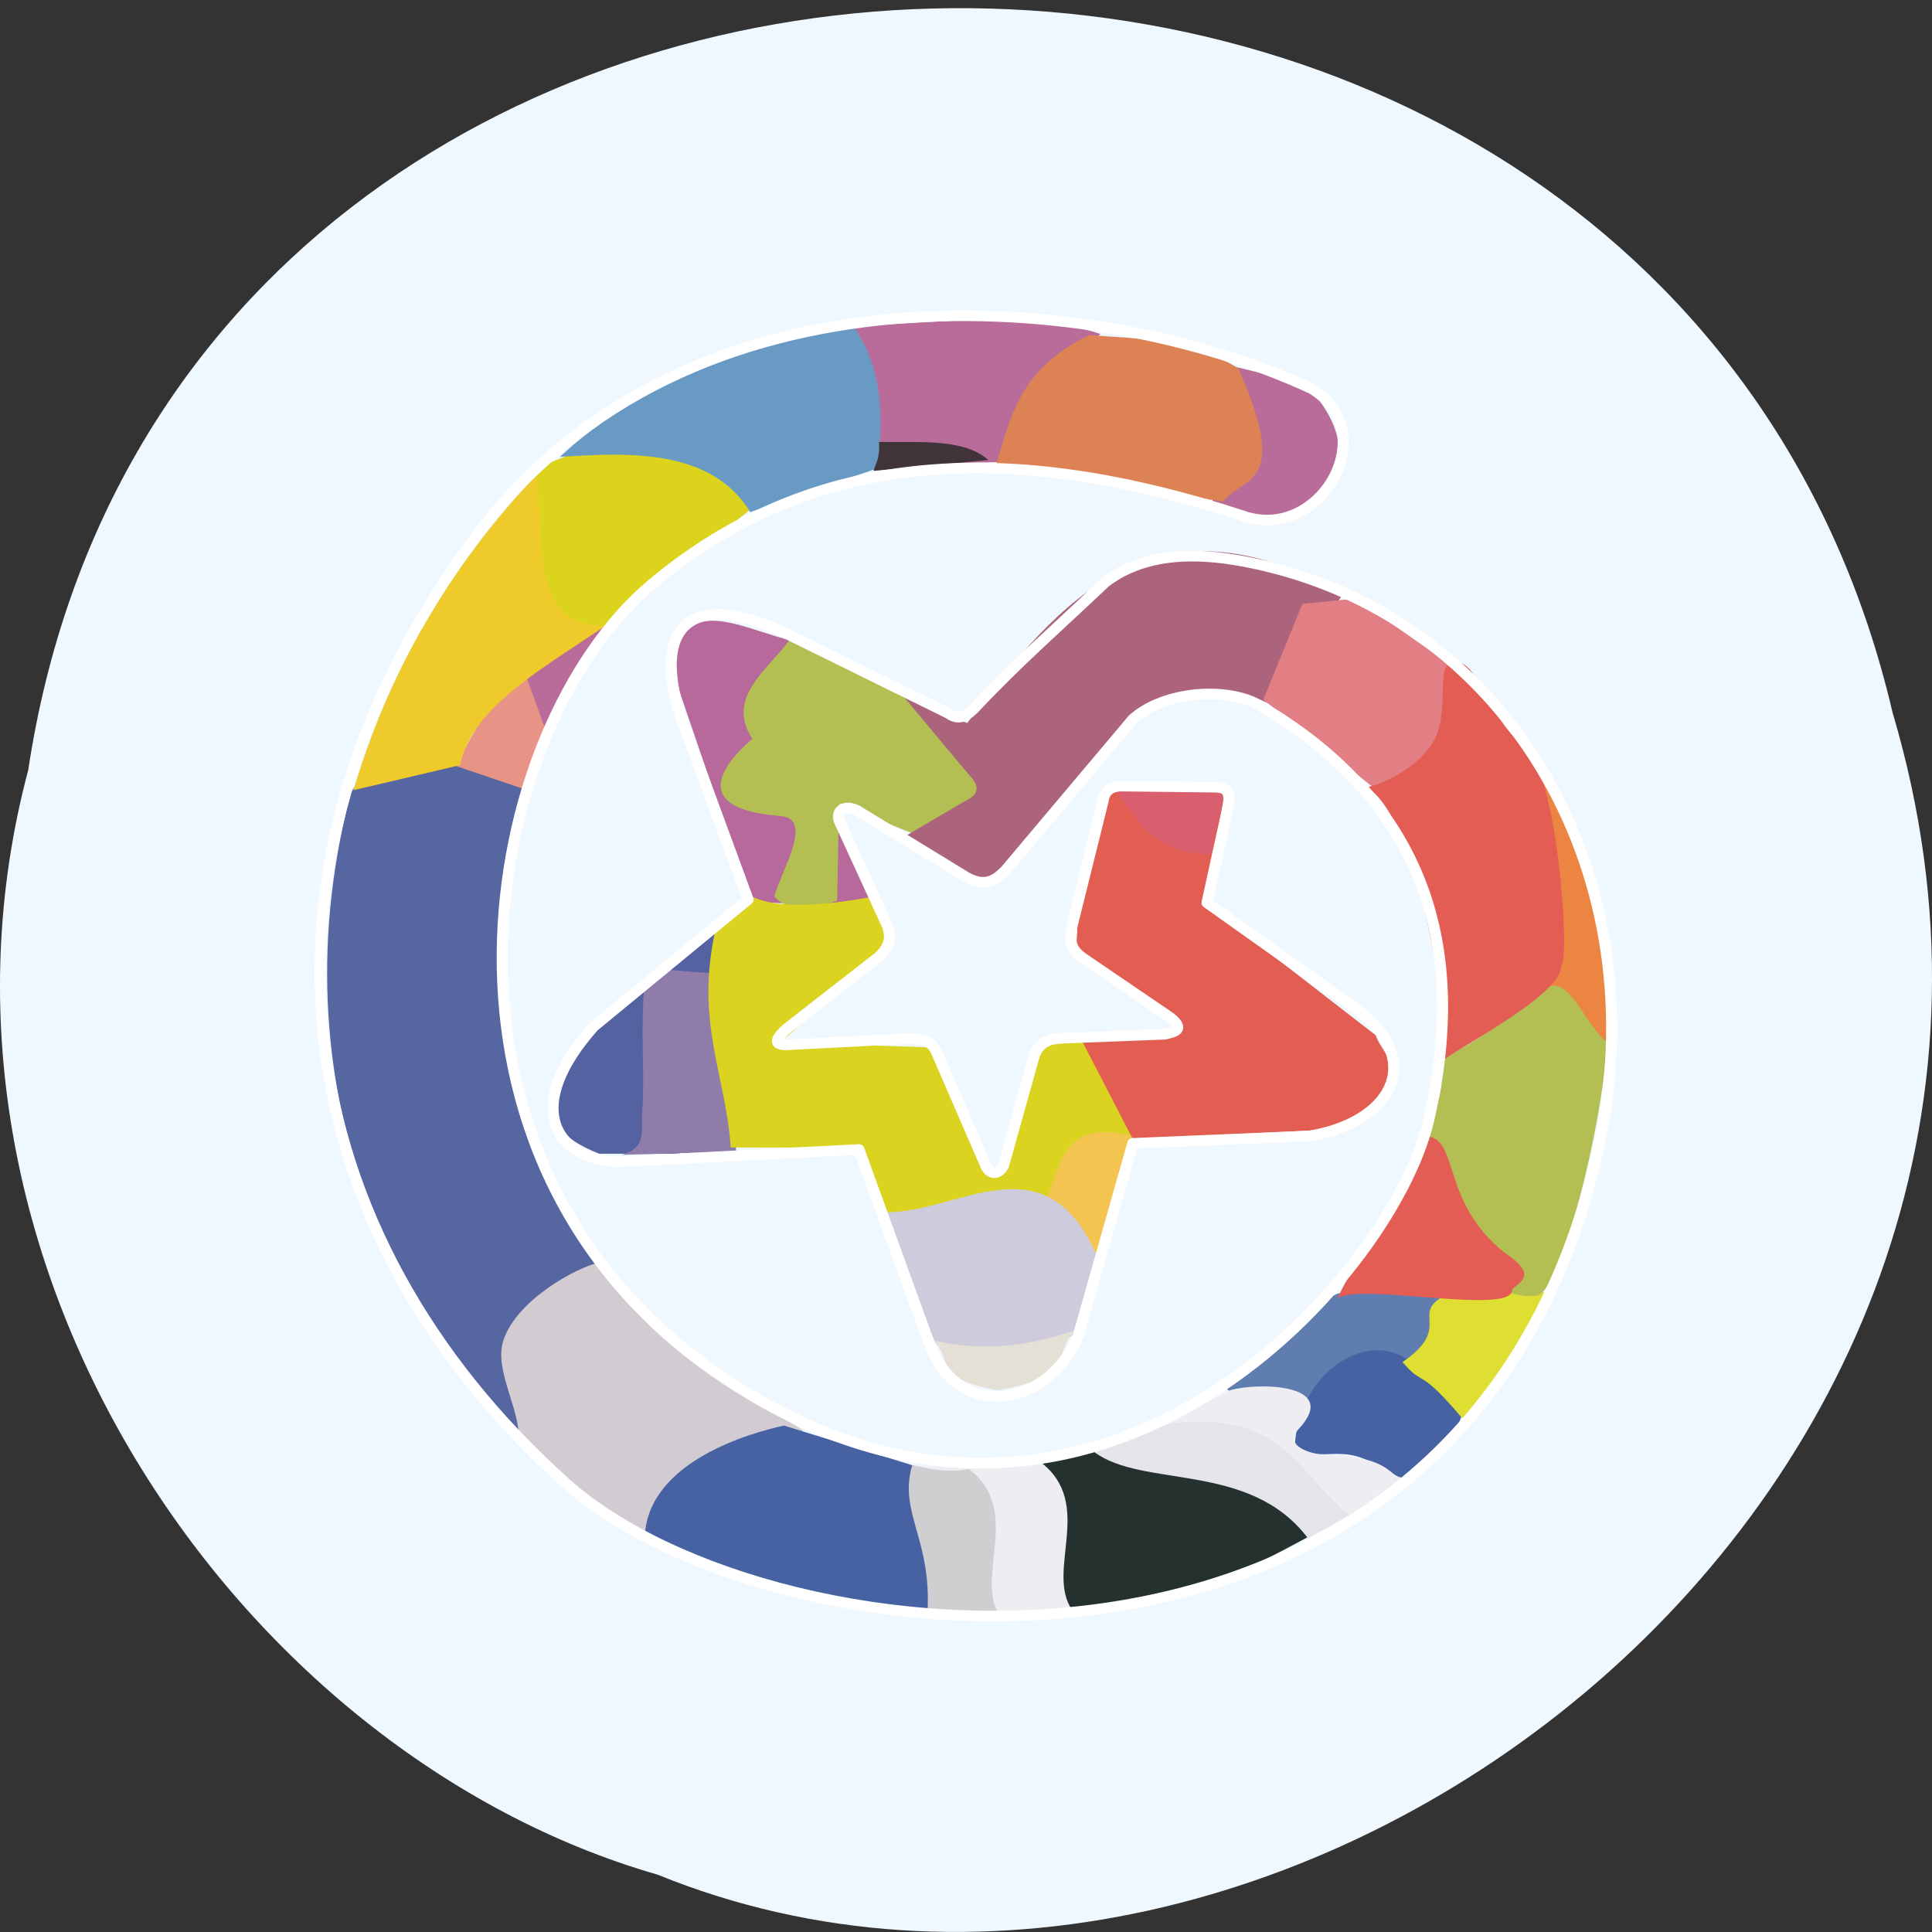 <svg xmlns="http://www.w3.org/2000/svg" viewBox="0 0 256 256"><rect x="0" y="0" width="256" height="256" fill="#333333" stroke="none"/><path d="m 3.74 102.04 c 19.829 -131.31 217.21 -135.25 247.04 -7.604 30.702 103.34 -80.47 187.83 -163.63 153.97 -55.684 -16 -100.67 -81.48 -83.41 -146.37 z" fill="#f0f8ff" color="#000"/><g transform="matrix(0 -1.286 -1.342 0 -22.42 110.89)" fill-rule="evenodd"><path d="m -62.27 -67.817 c 2.774 -1.638 13.543 -10.06 18.17 -8.746 20.62 14.908 34.555 10.45 50.52 8.102 1.407 1.758 2.162 16.12 -2.18 17.19 -31.941 7.897 -56.887 -6.631 -66.51 -16.546 z" fill="#5666a1"/><path d="m -72.69 -82.09 c 2.774 -1.638 6.962 -15.16 11.592 -13.846 5.282 8.214 11.05 16.568 17.17 20.286 -0.418 1.866 -3.704 7.922 -7.976 9.248 -3.052 0.947 -7.089 -1.711 -10.271 -1.52 -2.14 -1.973 -8.356 -9.501 -10.518 -14.168 z" fill="#d3cbd2"/><path d="m -71.72 -146.6 c 6.594 6.558 6.498 15.908 8.586 21.895 l -0.966 5.152 c -4.902 1.374 -11.577 3.299 -15.348 -2.469 0.651 -12.813 4.309 -18.41 7.728 -24.579 z" fill="#25312f"/><path d="m -68.929 -151.64 c 3.755 5.945 11.01 8.525 8.264 20.715 l -2.683 6.225 c -3.829 -4.851 -0.951 -15.376 -8.908 -21.14 l 3.327 -5.796 z" fill="#e5e4e9"/><path d="m -61.31 -149.28 c 1.701 -2.282 11.47 -12.588 14.275 -12.343 v 12.772 c -2.219 5.02 -5.781 5.768 -9.66 11.162 -2.676 -2.187 0.874 -7.14 -4.615 -11.592 z" fill="#5f7eaf"/><path d="m -66.67 -154.54 c 1.701 -2.282 5.137 -6.792 7.942 -6.547 l 4.508 4.937 c 3.685 4.165 -0.737 11.135 -8.372 11.592 -2.676 -2.187 1.411 -5.53 -4.079 -9.982 z" fill="#4662a3"/><g fill="#eeedf2"><path d="m -66.03 -155.24 c 0.129 1.623 2.187 0.904 2.417 8.123 0.022 0.697 0.769 3.817 2.628 2.163 4.681 -4.163 4.789 4.062 3.971 6.779 l -3.542 6.654 c 1.79 -12.05 -5.03 -13.1 -9.767 -18.89 l 4.293 -4.83 z"/><path d="m -79.66 -122.56 c 4.062 2.656 10.933 -2.284 15.241 3.113 -1.139 4.428 -0.53 8.506 -0.322 12.665 -4.902 1.374 -7.606 -1.96 -15.241 -1.503 -0.744 -3.905 -0.951 -9.394 0.322 -14.275 z"/></g><path d="m -79.876 -108.82 c 2.774 -1.638 10.397 0.399 15.03 1.717 l 4.186 12.987 c -0.716 3.199 -3.634 13.281 -11.27 13.738 -2.676 -2.187 -9.322 -23.24 -7.942 -28.443 z" fill="#4662a3"/><path d="m 4.915,-68.46 8.372,-2.683 4.615,1.932 c -2.818,3.192 -6.377,5.645 -10.626,7.406 L 4.915,-68.46 z" fill="#e79385"/><path d="m 10.281,-70.822 12.02,-6.225 c -1.278,3.301 -2.484,6.675 -5.152,8.586 l -6.869,-2.361 z" fill="#b96b99"/><path d="m 7.384 -62.13 c 6.2 -1.16 10.343 -8.832 14.919 -15.13 0.83 9.25 9.352 6.413 15.778 6.869 -10.622 9.858 -21.794 15.495 -33.27 18.783 l 2.576 -10.518 z" fill="#eecb2a"/><path d="m 34,-91.11 c 8.02,5.148 8.143,12.994 3.864,21.573 -7.097,-1.224 -16.17,0.98 -16.1,-6.977 L 34,-91.111 z" fill="#dcd31c"/><path d="m 38.617 -115.26 c 5.124 -2.278 9.203 -6.124 13.202 -10.09 2.923 8.396 0.58 17.832 0.966 25.974 -5.08 -3.097 -9.517 -2.963 -14.597 -3.01 0.383 -3.997 0.3 -9.137 0.429 -12.88 z" fill="#b96b99"/><path d="m 37.973 -103.34 c 5.154 -0.584 10.224 -0.624 14.812 2.469 -2.343 12.377 -7.571 22.785 -13.631 28.872 0.445 -6.675 0.906 -14.924 -5.689 -18.783 l 4.508 -12.558 z" fill="#699ac3"/><path d="m 32.928,-141.66 c 0.532,-4.697 5.384,-11.33 13.738,-3.971 l 1.932,7.62 -14.168,1.61 -1.503,-5.259 z" fill="#b96b99"/><path d="m 34.538 -137.47 c 2.644 -1.952 1.527 -6.726 13.738 -1.503 3.161 4.901 2.996 9.803 3.435 14.704 -3.497 6.978 -8.541 7.766 -13.416 9.23 l -3.757 -22.432 z" fill="#dd8254"/><path d="m -7.321,-103.13 9.03,3.907 18.442,4.04 c 1.096,5 5.589,11.568 -3.22,12.02 l -23.613,-7.728 -0.644,-12.236 z" fill="#b6699a"/><path d="m 0.192,-107.21 5.04,-8.264 9.53,9.391 6.14,11 c -3.437,2.137 -6.321,6.901 -10.8,4.088 -1.173,1.318 -7.118,7.697 -7.952,-2.773 -0.267,-3.349 -5.584,-0.092 -8.289,0.606 -1.564,-1.279 -1.436,-3.497 -0.43,-6.203 l 6.542,-0.118 3.435,-0.107 -3.22,-7.62 z" fill="#b3bf53"/><path d="m 13.716,-142.09 11.27,-7.191 c 11.01,18.348 -0.395,27.992 -13.263,37.07 l 2.744,6.292 -7.5,-6 c -1.132,-0.916 -2.265,-2.259 -3.397,0.131 l -3.593,5.853 -4.767,-8.07 c 6.971,-8.822 24.995,-13.675 18.506,-28.08 z" fill="#ac647c"/><path d="m 5.02,-152.39 c 2.418,-4.22 2.827,-10.3 12.543,-7.764 l 6.992,9.588 -0.537,5.259 -9.874,3.864 -9.123,-10.948 z" fill="#e17f85"/><path d="m -59.913 -161.09 c 1.701 -2.282 10.182 -8.724 12.987 -8.479 l 0.107 9.338 c -2.219 5.02 -3.42 -0.35 -7.298 5.04 -2.676 -2.187 -0.307 -1.452 -5.796 -5.903 z" fill="#dede33"/><path d="m -47.25 -168.6 c 1.599 -3.096 26.21 -8.122 29.19 -6.44 5.933 5.155 2.667 5.758 0.611 8.218 -1.951 2.334 -4.509 5.374 -5.333 7.989 -3.185 -0.987 -7.176 1.153 -7.835 1.61 -2.676 -2.187 -17.802 -3.383 -16.636 -11.377 z" fill="#b3bf53"/><path d="m -47.57 -148.74 c 1.701 -2.282 -1.839 -17.525 0.966 -17.28 0.858 -0.932 1.523 -2.443 3.757 0.751 5.295 6.419 12.04 4.373 12.02 7.943 -3.106 0.281 -11.04 5.954 -16.744 8.586 z" fill="#e35d54"/><path d="m -21.582 -175.76 c 1.701 -2.282 26.05 3.268 30.15 8.987 -5.645 0.778 -14.411 -0.184 -23.984 -2.772 0.696 -2.434 -3.578 -3.3 -6.162 -6.214 z" fill="#eb8541"/><path d="m -22.884 -159.37 c 1.701 -2.282 6.855 -11.729 9.66 -11.484 0.858 -0.932 20.306 0.455 22.539 3.649 3.347 4.057 10.477 4.794 8.238 7.663 -0.556 0.712 -4.987 -0.052 -7.424 1.154 -3.273 1.62 -4.997 5.994 -5 6.747 -3.106 -4.977 -22.309 -7.903 -28.01 -7.728 z" fill="#e35d54"/><path d="m -44.565,-124.59 13.738,-4.723 2.039,7.942 -9.02,2.361 c -0.166,-2.696 -3.917,-3.957 -6.762,-5.581 z" fill="#f3c550"/><path d="m -32.651,-83.81 23.291,-3.757 c -3.717,4.95 -7.393,9.814 -12.88,14.49 -6.883,3.739 -8.877,0.79 -10.411,-2.791 v -7.942 z" fill="#5462a1"/><path d="m -32.436,-89.39 18.461,0.966 c -0.12,2.408 0.153,4.03 0.295,5.916 l -1.583,2.134 c -3.727,0.48 -9.02,-0.019 -12.866,0.248 -2.172,0.15 -3.811,-0.552 -4.629,2.01 l 0.322,-11.27 z" fill="#907caa"/><path d="m -11.292,-104.42 5.152,1.395 c -1.138,5.897 -1.222,10.271 0.215,12.45 l -3.458,3.182 c -9.609,2.131 -15.08,-0.977 -22.623,-1.465 l -0.003,-12.409 -6.789,-2.861 c 0.157,-5.309 1.327,-10.987 0.931,-15.742 4.405,-1.663 9.218,-1.794 6.798,-9.462 l 10.426,3.452 -0.925,6.449 -13.515,4.512 13.385,6.291 0.535,14.853 9.872,-10.644 z" fill="#dad320"/><path d="m -6.784,-135.65 11.592,-2.039 0.644,11.377 -16.207,4.293 -9.05,-11.372 -1.01,9.956 -10.345,-5.131 1.01,-19.532 c 4.904,-9.821 6.949,-5.344 9.709,-4.442 l 13.658,16.89 z" fill="#e25e53"/><path d="m -51.33,-122.77 7.299,-2.576 c 13.743,5.158 4.888,14.227 5.367,21.681 l -13.416,-5.367 c -0.787,-4.485 -1.538,-8.974 0.751,-13.738 z" fill="#cecbdc"/><path d="m -57.01 -115.2 c 1.322 -7.881 4.13 -5.363 6.225 -7.835 -1.51 4.297 -2.403 8.842 -1.073 14.275 -1.718 -2.14 -3.999 0.222 -5.152 -6.44 z" fill="#e4e0d6"/><path d="m 38.831 -114.29 c 2.191 2.345 1.819 6.566 1.856 10.796 -1.582 -0.114 -2.15 0.279 -2.974 0.544 l 1.118 -11.34 z" fill="#40333a"/><path d="m -80.37 -115.48 c 4.062 2.656 10.933 -2.284 15.241 3.113 -0.432 2.307 0.001 3.733 0.385 5.594 -4.902 1.374 -7.606 -1.96 -15.241 -1.503 -0.744 -3.905 -0.951 -2.146 -0.385 -7.204 z" fill="#d0ced1"/><path d="m -1.834,-136.18 6.642,-1.509 0.644,11.377 c -2.907,-2.571 -6.984,-3.389 -7.286,-9.868 z" fill="#d95f6f"/><path d="m -31.578,-128.57 0.759,-17.398 c 1.343,-7.947 7.583,-11.591 13.03,-4.756 l 11,14.843 9.242,-1.943 c 2.621,-0.667 2.604,0.29 2.665,1.199 l 0.112,9.106 c 0.004,1.133 -0.492,1.766 -1.5,1.887 l -13.1,3.12 c -1.046,-0.123 -1.899,0.589 -3.198,-1.236 l -6.01,-8.459 c -1.322,-1.619 -1.533,-0.379 -1.757,0.473 l -0.423,10.346 c -0.047,1.764 -1.137,2.413 -2.034,2.63 l -11.07,2.965 c -0.943,0.435 -1.064,1.404 0.122,1.808 l 11.391,4.733 c 1.245,0.465 1.512,1.259 1.577,2.582 l -0.626,11.791 c -0.267,2.349 0.954,1.229 1.66,0.466 l 7.37,-9.06 c 1.317,-1.357 2.331,-1.075 3.037,-0.929 l 10.781,4.739 c 0.913,0.499 2.01,-0.115 1.301,-1.632 l -6.918,-10.845 c -0.888,-1.586 -0.604,-2.639 0.732,-3.861 l 15.567,-12.568 c 2.902,-3.108 3.367,-9.294 1.407,-12.507 -9.309,-15.257 -23.556,-20.969 -42.758,-16.687 -16.525,3.685 -51.785,33.703 -26.403,69.765 22.35,31.754 66.879,23.811 81.65,6.932 14.157,-16.183 14.727,-35.703 7.099,-58.22 -2.977,-7.741 8.575,-14.05 13.04,-6.947 10.145,20.86 14.2,61.65 -15.324,82.61 -34.34,24.381 -71.894,18.353 -97.41,-8.921 -19.18,-20.505 -26.46,-89.02 34.35,-101.96 27.922,-5.942 54.31,8.489 60.21,33.21 1.015,4.252 2.02,10.683 -1.746,15.445 -4.62,4.662 -8.224,8.643 -12.931,12.881 -1.222,1.1 -1.163,1.857 -0.582,2.64 l 8.285,16.11 c 4.557,9.428 0.573,13.148 -8.586,10.304 l -18.89,-6.655 -13.09,15.241 c -8.12,6.915 -13.427,4.04 -13.953,-2.147 l 1.288,-24.04 -20.393,-7.084 c -8.05,-3.262 -5.644,-12.05 1.288,-14.597 l 19.749,-5.367 z" fill="none" stroke="#fff" stroke-linejoin="round" stroke-linecap="round" stroke-width="1.089"/></g></svg>
